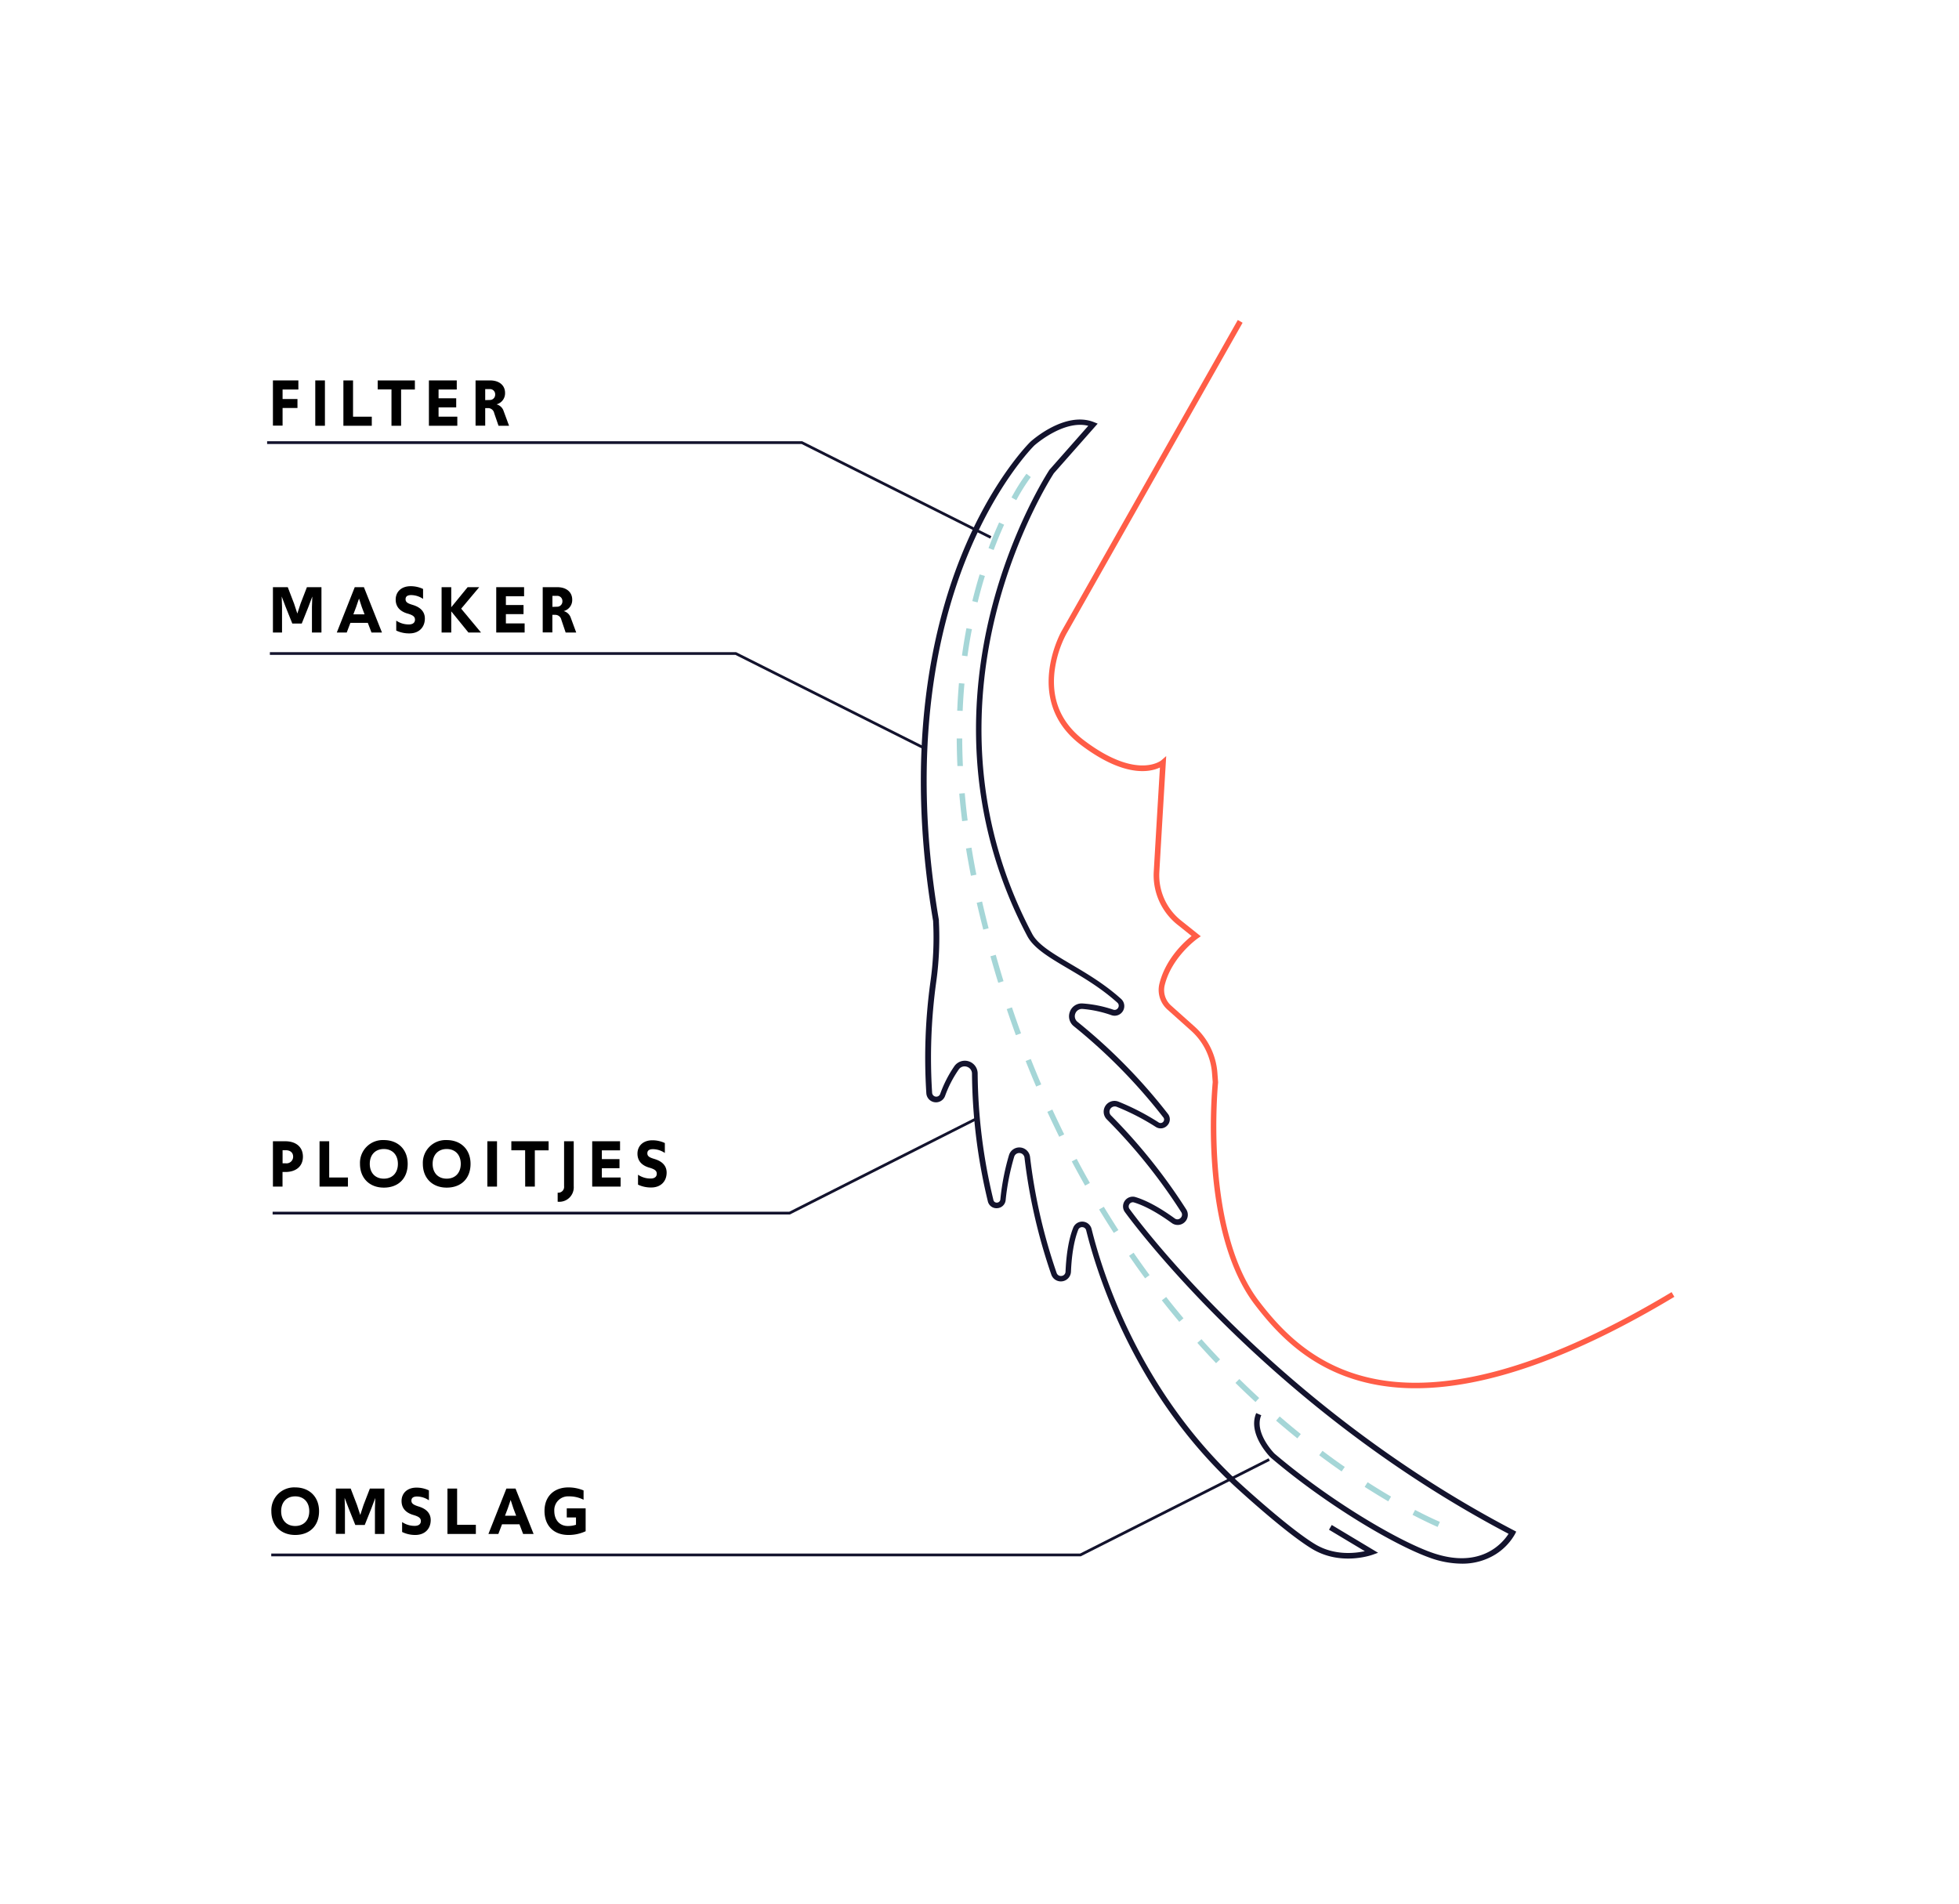 <svg id="Layer_1" data-name="Layer 1" xmlns="http://www.w3.org/2000/svg" viewBox="0 0 710.59 690.65"><defs><style>.cls-1{fill:#ff5d47;}.cls-2{fill:#13132d;}.cls-3{fill:#a5d6d7;}</style></defs><path d="M99,138h9.23v3.3h-5.73v3.45h5.4V148h-5.4v6.4H99Z"/><path d="M114.36,138h3.5v16.45h-3.5Z"/><path d="M124.56,138h3.5v13.15h6.8v3.3h-10.3Z"/><path d="M142,141.27h-5V138h13.49v3.3h-5v13.15H142Z"/><path d="M155.58,138h10.1v3.3h-6.6v3.18h6.4v3.3h-6.4v3.37h6.8v3.3h-10.3Z"/><path d="M179.26,149.87a2.26,2.26,0,0,0-2.18-1.83H176v6.38h-3.5V138h5.25c3.43,0,5.45,1.85,5.45,4.53a4.13,4.13,0,0,1-3.1,4.15,3.69,3.69,0,0,1,2.6,2.49l1.95,5.28h-3.82Zm-1.65-4.77a1.92,1.92,0,0,0,2-2,1.87,1.87,0,0,0-2-1.95H176v4Z"/><path class="cls-1" d="M513.48,503.6a78.62,78.62,0,0,1-13.77-1.17c-22.89-4.06-35.87-17.76-44.62-29.25-10.77-14.14-14.33-35.36-15.41-50.66a194.3,194.3,0,0,1,.2-30l-.25-3.26A23,23,0,0,0,432,373.86l-8.48-7.58a9.55,9.55,0,0,1-3-9.3c2.19-9.1,9-15.3,11.71-17.43l-5.16-4.13a22.94,22.94,0,0,1-8.57-19.21c.85-14.69,1.9-32.09,2.24-37.79-3.62,1.72-12.83,3.7-28.48-8.05-21.4-16-7.41-41-7.27-41.29l64-113,1.74,1-64,113a39.09,39.09,0,0,0-4.24,13.79c-1.08,10.26,2.6,18.64,11,24.91,19,14.24,27.65,7.12,27.74,7.05l1.79-1.55-.14,2.36s-1.32,21.85-2.35,39.69a21,21,0,0,0,7.81,17.54l7.22,5.77-1.1.77c-.1.06-9.47,6.67-12,17.05a7.51,7.51,0,0,0,2.36,7.34l8.48,7.58a25,25,0,0,1,8.29,16.78l.26,3.44v.09c-.05.52-5.29,52.92,14.8,79.29,8.53,11.2,21.17,24.55,43.38,28.49,27.35,4.85,63.12-5.83,106.31-31.74l1,1.71C570.65,492.48,539.14,503.6,513.48,503.6Z"/><polygon class="cls-2" points="359.16 195.4 290.77 161.07 96.89 161.07 96.89 160.07 291.01 160.07 291.11 160.13 359.61 194.51 359.16 195.4"/><polygon class="cls-2" points="335.16 271.9 266.77 237.57 97.89 237.57 97.89 236.57 267.01 236.57 267.11 236.63 335.61 271.01 335.16 271.9"/><polygon class="cls-2" points="286.51 440.57 98.89 440.57 98.89 439.57 286.27 439.57 354.66 405.01 355.11 405.9 286.51 440.57"/><polygon class="cls-2" points="392.01 564.57 98.39 564.57 98.39 563.57 391.77 563.57 460.16 529.01 460.61 529.9 392.01 564.57"/><path d="M99,213h5.38l2.3,6,1.17,3.57,1.18-3.62,2.3-5.95h5.27v16.45h-3.45v-9.25l.13-3.8-1.43,3.8-2.4,6h-3.42l-2.4-6-1.45-3.82.12,3.82v9.25H99Z"/><path d="M128.68,213H132l6.55,16.45h-3.8l-1.33-3.5h-6.32l-1.33,3.5h-3.6Zm3.55,9.85-1-2.65-1-3.07-1.05,3.07-1,2.65Z"/><path d="M143.73,228.74v-3.6a8,8,0,0,0,4.6,1.38c1.38,0,2.2-.63,2.2-1.73s-.77-1.62-2.47-2.15l-.48-.14c-2.67-.85-4.05-2.55-4.05-5,0-2.85,2.1-4.85,5.38-4.85a10.49,10.49,0,0,1,4.55,1v3.6a7.88,7.88,0,0,0-4.28-1.38c-1.35,0-2.07.48-2.07,1.5s.72,1.48,2.22,1.95l.48.15c2.85.88,4.3,2.55,4.3,4.9,0,3.2-2.15,5.4-5.58,5.4A10.8,10.8,0,0,1,143.73,228.74Z"/><path d="M160.18,213h3.5v7.28l5.95-7.28h4.2l-6.55,7.8,7.2,8.65h-4.57l-6.23-7.67v7.67h-3.5Z"/><path d="M180,213h10.1v3.3h-6.6v3.18h6.4v3.3h-6.4v3.37h6.8v3.3H180Z"/><path d="M203.63,224.87a2.25,2.25,0,0,0-2.17-1.83h-1.1v6.38h-3.5V213h5.25c3.42,0,5.45,1.85,5.45,4.53a4.13,4.13,0,0,1-3.1,4.15,3.71,3.71,0,0,1,2.6,2.49l1.95,5.28h-3.83ZM202,220.1a1.92,1.92,0,0,0,2-2,1.87,1.87,0,0,0-2-1.95h-1.62v4Z"/><path d="M99,414h4.43c4,0,6.45,2.13,6.45,5.6s-2.48,5.55-6.4,5.55h-1v5.3H99Zm4.63,8a2.4,2.4,0,0,0,2.7-2.4c0-1.45-1-2.35-2.73-2.35h-1.1V422Z"/><path d="M115.91,414h3.5v13.15h6.8v3.3h-10.3Z"/><path d="M130.58,422.2a8.27,8.27,0,0,1,8.65-8.63c5.08,0,8.65,3.35,8.65,8.63s-3.37,8.62-8.65,8.62S130.58,427.29,130.58,422.2Zm13.75,0c0-3.28-2-5.38-5.1-5.38s-5.1,2.1-5.1,5.38,2,5.37,5.1,5.37S144.33,425.47,144.33,422.2Z"/><path d="M153.38,422.2a8.27,8.27,0,0,1,8.65-8.63c5.08,0,8.65,3.35,8.65,8.63s-3.37,8.62-8.65,8.62S153.38,427.29,153.38,422.2Zm13.75,0c0-3.28-2-5.38-5.1-5.38s-5.1,2.1-5.1,5.38,2,5.37,5.1,5.37S167.13,425.47,167.13,422.2Z"/><path d="M176.78,414h3.5v16.45h-3.5Z"/><path d="M190.48,417.27h-5V414H199v3.3h-5v13.15h-3.5Z"/><path d="M202.28,435.92v-3.25h.2a2.11,2.11,0,0,0,2.13-2.35V414h3.5v16.35a5.25,5.25,0,0,1-5.63,5.6Z"/><path d="M214.81,414h10.1v3.3h-6.6v3.18h6.4v3.3h-6.4v3.37h6.8v3.3h-10.3Z"/><path d="M231.43,429.74v-3.6a8,8,0,0,0,4.6,1.38c1.38,0,2.2-.63,2.2-1.73s-.77-1.62-2.47-2.15l-.48-.14c-2.67-.85-4.05-2.55-4.05-5,0-2.85,2.1-4.85,5.38-4.85a10.49,10.49,0,0,1,4.55,1v3.6a7.88,7.88,0,0,0-4.28-1.38c-1.35,0-2.07.48-2.07,1.5s.72,1.48,2.22,1.95l.48.15c2.85.88,4.3,2.55,4.3,4.9,0,3.2-2.15,5.4-5.58,5.4A10.8,10.8,0,0,1,231.43,429.74Z"/><path d="M98.43,548.2a8.27,8.27,0,0,1,8.65-8.63c5.08,0,8.65,3.35,8.65,8.63s-3.37,8.62-8.65,8.62S98.43,553.29,98.43,548.2Zm13.75,0c0-3.28-2-5.38-5.1-5.38s-5.1,2.1-5.1,5.38,2,5.37,5.1,5.37S112.18,551.47,112.18,548.2Z"/><path d="M121.83,540h5.38l2.3,6,1.17,3.57,1.18-3.62,2.3-5.95h5.27v16.45H136v-9.25l.13-3.8-1.43,3.8-2.4,6h-3.42l-2.4-6L125,543.35l.12,3.82v9.25h-3.3Z"/><path d="M145.86,555.74v-3.6a8,8,0,0,0,4.6,1.38c1.37,0,2.2-.63,2.2-1.73s-.78-1.62-2.48-2.15l-.47-.14c-2.68-.85-4.05-2.55-4.05-5,0-2.85,2.1-4.85,5.37-4.85a10.49,10.49,0,0,1,4.55,1v3.6a7.85,7.85,0,0,0-4.27-1.38c-1.35,0-2.08.48-2.08,1.5s.73,1.48,2.23,2l.47.15c2.85.88,4.3,2.55,4.3,4.9,0,3.2-2.15,5.4-5.57,5.4A10.74,10.74,0,0,1,145.86,555.74Z"/><path d="M162.31,540h3.5v13.15h6.8v3.3h-10.3Z"/><path d="M183.68,540H187l6.55,16.45h-3.8l-1.33-3.5h-6.32l-1.33,3.5h-3.6Zm3.55,9.85-1-2.65-1-3.07-1.05,3.07-1,2.65Z"/><path d="M197.51,548.1c0-5.2,3.37-8.53,8.7-8.53a14.42,14.42,0,0,1,5.47,1.1v3.38a11.43,11.43,0,0,0-5.32-1.23,5,5,0,0,0-5.3,5.28c0,3.32,2,5.47,4.87,5.47a9,9,0,0,0,3-.45v-2.65h-3.35v-3.3h6.85v8.3a14.53,14.53,0,0,1-6.25,1.35C200.81,556.82,197.51,553.42,197.51,548.1Z"/><path class="cls-2" d="M530.12,567.23a34.69,34.69,0,0,1-11.88-2.29c-12.49-4.54-36.82-18.77-57.3-36.18-.41-.4-8.5-8.62-5.27-16.15l1.83.78c-2.7,6.31,4.72,13.83,4.79,13.9,20.25,17.21,44.31,31.29,56.64,35.77,18.17,6.61,26.27-3.53,28.27-6.66-88.61-46.57-138.63-116-139.13-116.66a3.52,3.52,0,0,1,3.82-5.49c4.08,1.25,8.86,3.85,14.22,7.74a1.57,1.57,0,0,0,2.1-.15,1.62,1.62,0,0,0,.27-2.12,200.9,200.9,0,0,0-27-33.66,3.93,3.93,0,0,1,4.17-6.45,87.21,87.21,0,0,1,14.63,7.56,1.26,1.26,0,0,0,1.66-.23,1.22,1.22,0,0,0,0-1.64,200.75,200.75,0,0,0-32.4-33,4.6,4.6,0,0,1-1.46-5.29,4.55,4.55,0,0,1,4.52-3,43.84,43.84,0,0,1,11.21,2.25,1.45,1.45,0,0,0,1.77-.68,1.44,1.44,0,0,0-.3-1.87c-5.84-5.27-12.27-9.06-17.94-12.4-6.63-3.91-12.35-7.28-14.71-11.74-23.89-45.16-20.44-88.74-13.34-117.35,7.7-31,21.24-51.58,21.37-51.78l.09-.11,14-15.86c-9-2.28-19.47,7.05-19.58,7.15S361.41,175.2,350.33,203c-10.23,25.69-20.23,69.24-9.76,130.79l0,.48a116.34,116.34,0,0,1-1,22.14,200.58,200.58,0,0,0-1.46,40,1.51,1.51,0,0,0,2.92.44,43.51,43.51,0,0,1,5.2-10.16,4.65,4.65,0,0,1,8.4,2.76,200.87,200.87,0,0,0,5.7,45.81,1.21,1.21,0,0,0,1.32,1,1.26,1.26,0,0,0,1.21-1.15A86.46,86.46,0,0,1,366,419a3.92,3.92,0,0,1,7.64.74,199.83,199.83,0,0,0,9.62,42,1.63,1.63,0,0,0,1.83,1.11,1.58,1.58,0,0,0,1.41-1.56c.29-6.6,1.22-12,2.78-15.91a3.51,3.51,0,0,1,6.68.46c4.05,16.37,17.27,58,52.69,91.25.18.17,18.62,17.23,28.42,23.11,6.89,4.14,14.36,3.29,18,2.51l-13-7.79,1-1.72,16.8,10.08-2,.72c-.47.17-11.57,4.09-21.86-2.08-10-6-28-22.66-28.76-23.36-35.81-33.6-49.17-75.7-53.26-92.25a1.49,1.49,0,0,0-1.38-1.15,1.47,1.47,0,0,0-1.5.95c-1.47,3.75-2.37,8.89-2.64,15.27a3.67,3.67,0,0,1-7.13,1,202.49,202.49,0,0,1-9.72-42.4,1.92,1.92,0,0,0-3.74-.37,85.73,85.73,0,0,0-3.1,15.76,3.24,3.24,0,0,1-3.07,2.91,3.2,3.2,0,0,1-3.39-2.49,203.33,203.33,0,0,1-5.75-46.28,2.6,2.6,0,0,0-1.85-2.53,2.55,2.55,0,0,0-2.93.95,41.22,41.22,0,0,0-5,9.69,3.51,3.51,0,0,1-6.78-1,201.44,201.44,0,0,1,1.47-40.38,114,114,0,0,0,1-21.75l0-.31c-10.55-62.05-.42-106,9.93-131.93,11.24-28.19,25.23-41.88,25.37-42,.53-.48,12.61-11.28,23.07-7.1l1.31.53-15.89,18c-.77,1.19-13.66,21.3-21.07,51.18-7,28.25-10.41,71.28,13.18,115.86,2.09,4,7.59,7.19,14,11,5.75,3.39,12.27,7.23,18.26,12.63a3.5,3.5,0,0,1-3.42,5.94A42,42,0,0,0,392.61,366a2.58,2.58,0,0,0-2.57,1.71,2.61,2.61,0,0,0,.84,3,202.72,202.72,0,0,1,32.73,33.31,3.18,3.18,0,0,1-.15,4.2,3.26,3.26,0,0,1-4.2.6A85,85,0,0,0,405,401.48a1.92,1.92,0,0,0-2,3.16,203.87,203.87,0,0,1,27.23,34,3.67,3.67,0,0,1-5.23,5c-5.18-3.75-9.77-6.25-13.63-7.43a1.47,1.47,0,0,0-1.68.58,1.5,1.5,0,0,0,.05,1.8c.52.73,50.63,70.22,139.37,116.56l.87.46-.44.88a20.75,20.75,0,0,1-7.11,7.4A22.71,22.71,0,0,1,530.12,567.23Z"/><path class="cls-3" d="M521.47,553.91c-1.5-.65-4.67-2.09-9.1-4.4l.93-1.77c4.37,2.28,7.49,3.69,9,4.33Zm-17.9-9.28c-2.83-1.66-5.71-3.43-8.57-5.26l1.08-1.68c2.83,1.81,5.69,3.57,8.5,5.21Zm-16.92-10.85c-2.72-1.89-5.46-3.87-8.14-5.88l1.2-1.6c2.67,2,5.38,4,8.08,5.84Zm-16.06-12c-2.59-2.09-5.19-4.26-7.71-6.44l1.31-1.51c2.51,2.16,5.08,4.32,7.65,6.39ZM455.4,508.6c-2.44-2.26-4.89-4.59-7.26-6.93l1.4-1.42c2.36,2.32,4.79,4.64,7.21,6.88Zm-14.29-14.09c-2.29-2.41-4.58-4.89-6.8-7.38l1.5-1.33c2.2,2.47,4.47,4.94,6.75,7.33Zm-13.35-15c-2.13-2.55-4.26-5.17-6.32-7.8l1.57-1.23c2.05,2.61,4.16,5.21,6.28,7.74Zm-12.39-15.78c-2-2.68-3.93-5.43-5.82-8.17l1.64-1.13c1.88,2.72,3.83,5.45,5.79,8.11ZM404,447.25c-1.8-2.78-3.59-5.64-5.32-8.49l1.71-1c1.72,2.84,3.5,5.68,5.29,8.45ZM393.59,430.1c-1.64-2.89-3.26-5.85-4.82-8.79l1.77-.94c1.55,2.93,3.16,5.87,4.79,8.75Zm-9.38-17.72c-1.46-3-2.91-6-4.31-9.05l1.82-.83c1.39,3,2.83,6,4.29,9Zm-8.36-18.22c-1.31-3.06-2.59-6.18-3.81-9.27l1.86-.73c1.22,3.07,2.49,6.17,3.79,9.22Zm-7.37-18.64c-1.14-3.12-2.25-6.3-3.31-9.46l1.9-.63c1.05,3.13,2.16,6.3,3.29,9.41Zm-6.38-19c-1-3.16-1.93-6.4-2.84-9.62l1.93-.54c.9,3.21,1.85,6.42,2.82,9.57Zm-5.44-19.29c-.82-3.2-1.61-6.47-2.37-9.74l1.95-.45c.75,3.25,1.54,6.51,2.36,9.69Zm-4.48-19.54c-.65-3.3-1.25-6.63-1.78-9.88l2-.32c.52,3.23,1.12,6.53,1.76,9.81ZM349,297.89c-.42-3.34-.77-6.7-1.05-10l2-.17c.28,3.27.63,6.6,1.05,9.91Zm-1.72-20c-.15-3.36-.23-6.73-.25-10h2c0,3.28.1,6.63.25,10Zm1.93-20-2-.08c.13-3.36.35-6.73.63-10l2,.18C349.54,251.22,349.33,254.56,349.19,257.89Zm1.73-19.82-2-.27c.45-3.34,1-6.67,1.61-9.92l2,.37C351.91,231.46,351.37,234.76,350.92,238.07Zm3.69-19.54-1.94-.48c.8-3.27,1.69-6.54,2.66-9.69l1.91.58C356.29,212.06,355.4,215.29,354.61,218.53Zm5.82-19-1.88-.7c1.2-3.2,2.49-6.33,3.84-9.31l1.82.82C362.88,193.29,361.61,196.38,360.43,199.53Zm8.21-18.07-1.75-1a69.88,69.88,0,0,1,5.41-8.61l1.58,1.22A70.81,70.81,0,0,0,368.64,181.46Z"/></svg>